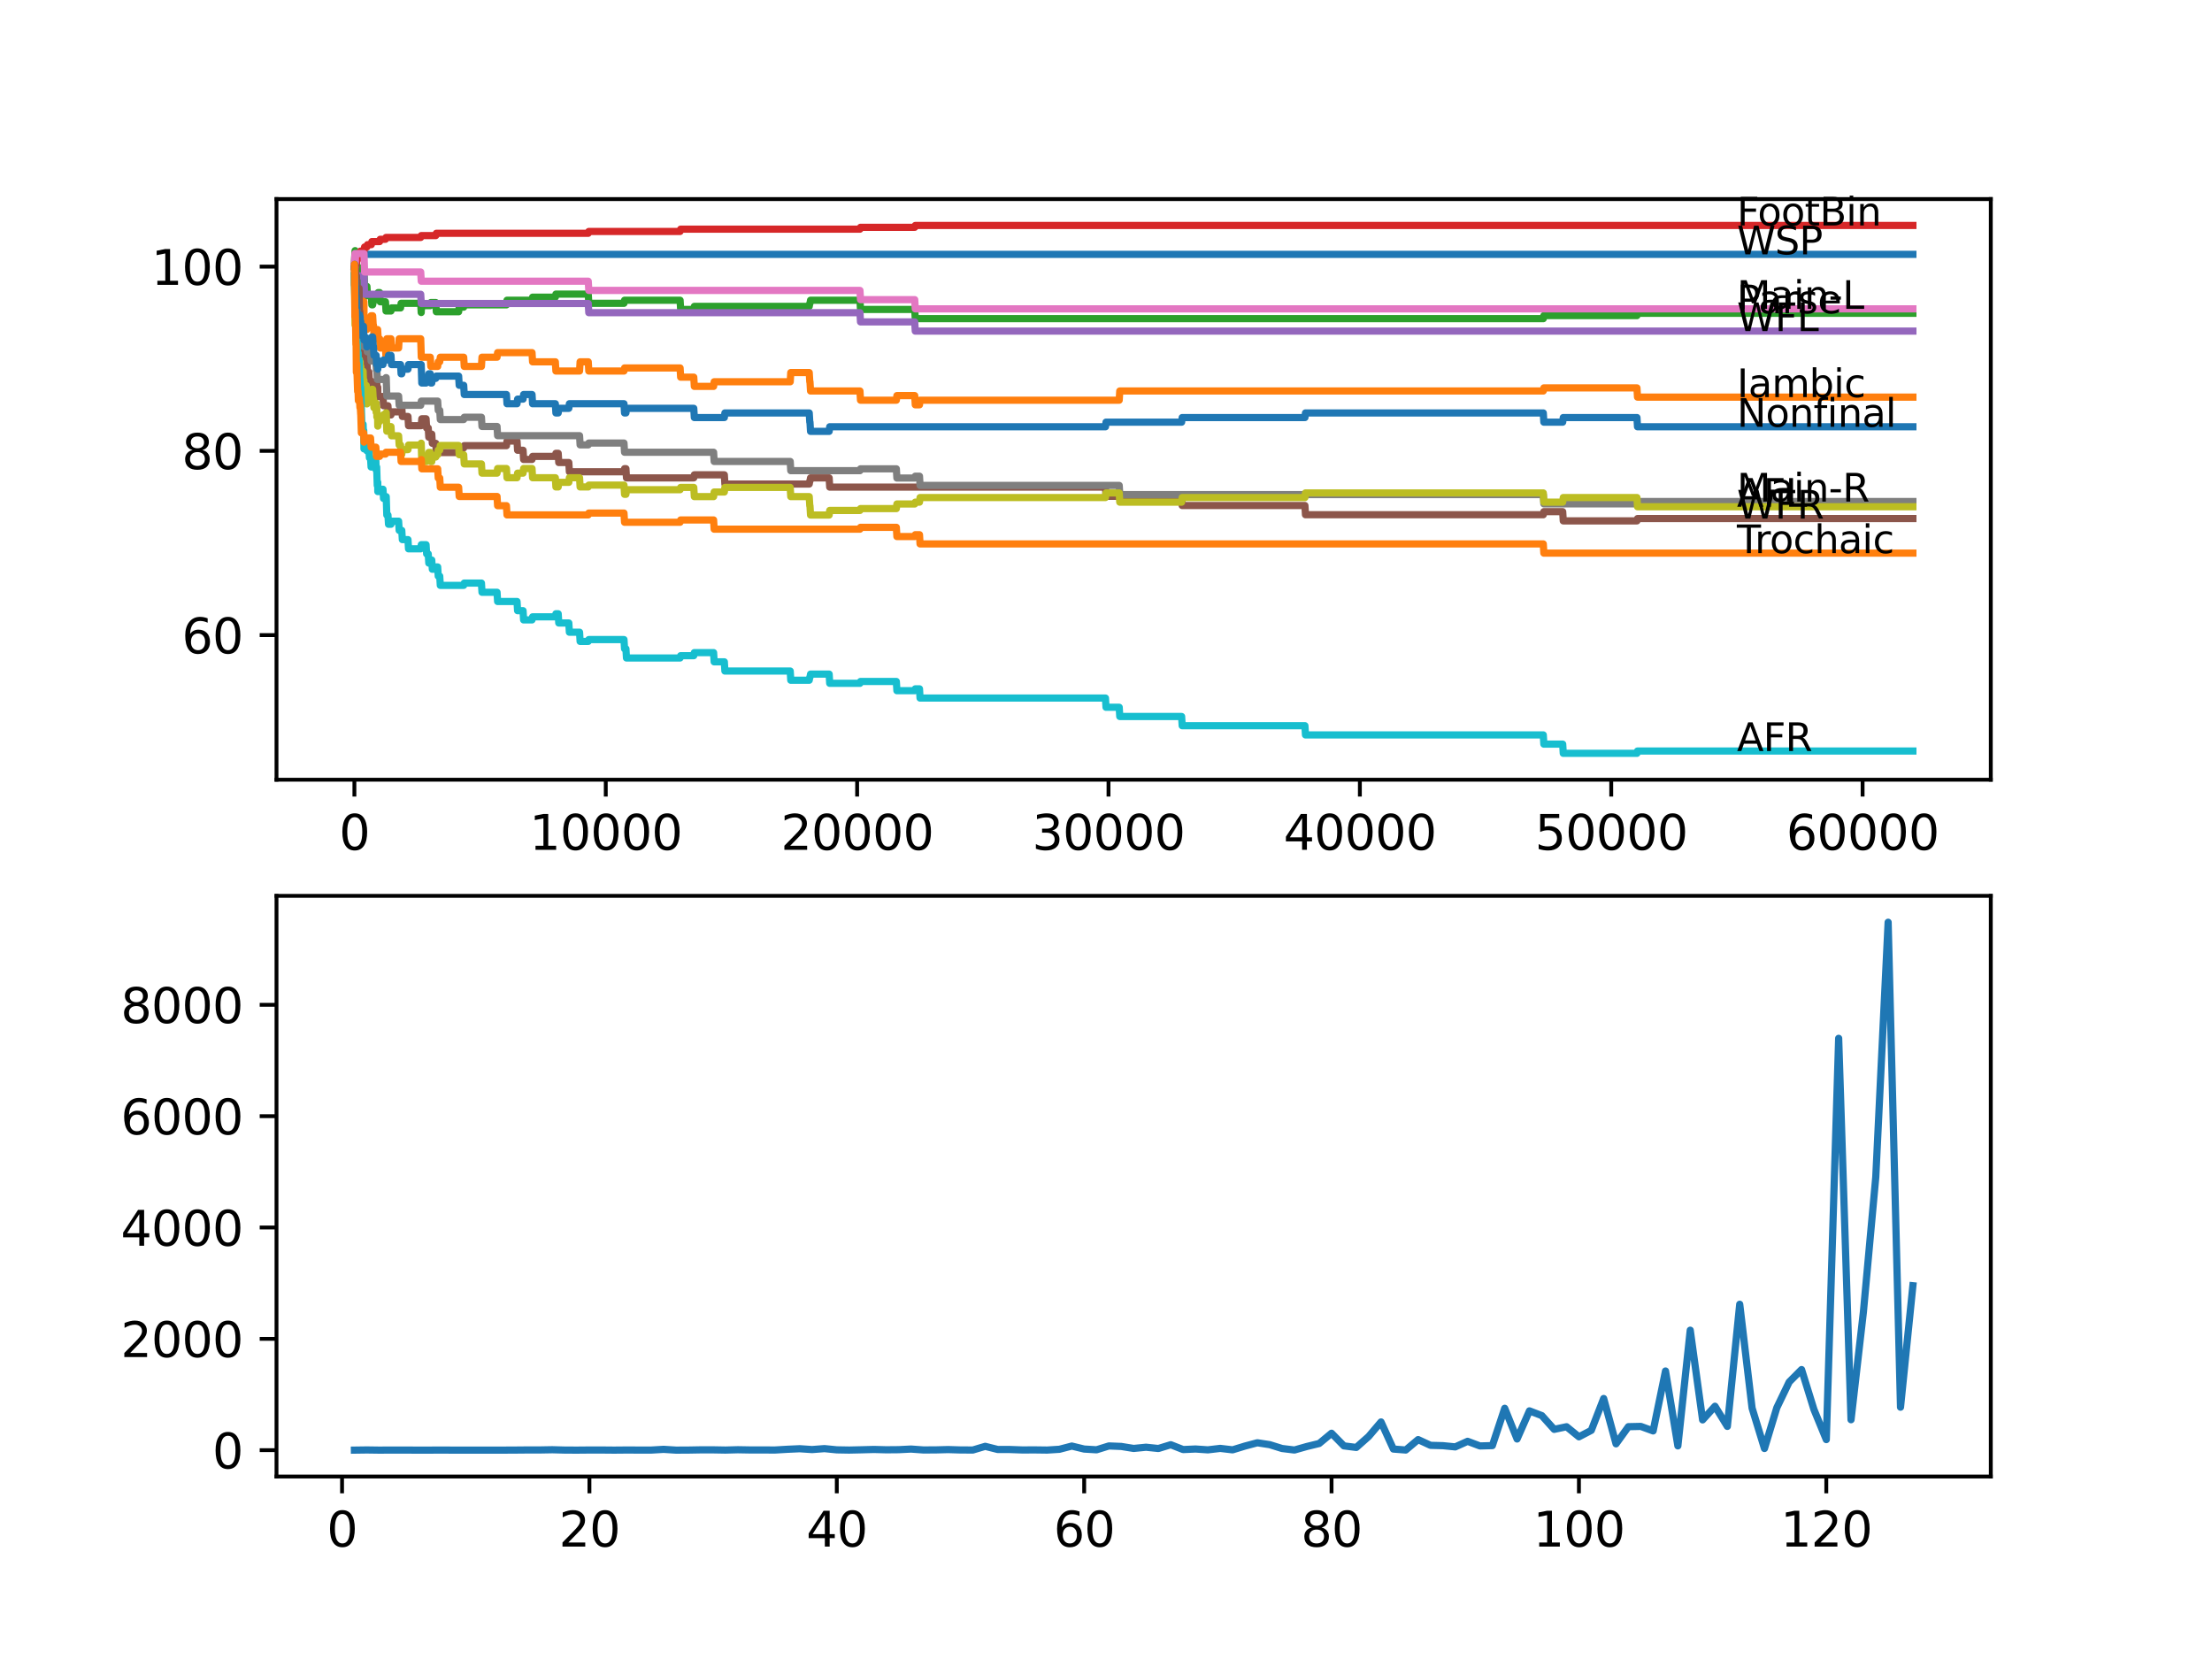 <?xml version="1.0" encoding="utf-8" standalone="no"?>
<!DOCTYPE svg PUBLIC "-//W3C//DTD SVG 1.1//EN"
  "http://www.w3.org/Graphics/SVG/1.1/DTD/svg11.dtd">
<svg xmlns:xlink="http://www.w3.org/1999/xlink" width="460.8pt" height="345.6pt" viewBox="0 0 460.8 345.6" xmlns="http://www.w3.org/2000/svg" version="1.1">
 <defs>
  <style type="text/css">*{stroke-linejoin: round; stroke-linecap: butt}</style>
 </defs>
 <g id="figure_1">
  <g id="patch_1">
   <path d="M 0 345.6 
L 460.8 345.6 
L 460.8 0 
L 0 0 
z
" style="fill: #ffffff"/>
  </g>
  <g id="axes_1">
   <g id="patch_2">
    <path d="M 57.6 162.432 
L 414.72 162.432 
L 414.72 41.472 
L 57.6 41.472 
z
" style="fill: #ffffff"/>
   </g>
   <g id="matplotlib.axis_1">
    <g id="xtick_1">
     <g id="line2d_1">
      <defs>
       <path id="m759a11a5d2" d="M 0 0 
L 0 3.5 
" style="stroke: #000000; stroke-width: 0.8"/>
      </defs>
      <g>
       <use xlink:href="#m759a11a5d2" x="73.827" y="162.432" style="stroke: #000000; stroke-width: 0.8"/>
      </g>
     </g>
     <g id="text_1">
      <!-- 0 -->
      <g transform="translate(70.646 177.03)scale(0.1 -0.1)">
       <defs>
        <path id="DejaVuSans-30" d="M 2034 4250 
Q 1547 4250 1301 3770 
Q 1056 3291 1056 2328 
Q 1056 1369 1301 889 
Q 1547 409 2034 409 
Q 2525 409 2770 889 
Q 3016 1369 3016 2328 
Q 3016 3291 2770 3770 
Q 2525 4250 2034 4250 
z
M 2034 4750 
Q 2819 4750 3233 4129 
Q 3647 3509 3647 2328 
Q 3647 1150 3233 529 
Q 2819 -91 2034 -91 
Q 1250 -91 836 529 
Q 422 1150 422 2328 
Q 422 3509 836 4129 
Q 1250 4750 2034 4750 
z
" transform="scale(0.016)"/>
       </defs>
       <use xlink:href="#DejaVuSans-30"/>
      </g>
     </g>
    </g>
    <g id="xtick_2">
     <g id="line2d_2">
      <g>
       <use xlink:href="#m759a11a5d2" x="126.192" y="162.432" style="stroke: #000000; stroke-width: 0.8"/>
      </g>
     </g>
     <g id="text_2">
      <!-- 10000 -->
      <g transform="translate(110.286 177.03)scale(0.1 -0.1)">
       <defs>
        <path id="DejaVuSans-31" d="M 794 531 
L 1825 531 
L 1825 4091 
L 703 3866 
L 703 4441 
L 1819 4666 
L 2450 4666 
L 2450 531 
L 3481 531 
L 3481 0 
L 794 0 
L 794 531 
z
" transform="scale(0.016)"/>
       </defs>
       <use xlink:href="#DejaVuSans-31"/>
       <use xlink:href="#DejaVuSans-30" x="63.623"/>
       <use xlink:href="#DejaVuSans-30" x="127.246"/>
       <use xlink:href="#DejaVuSans-30" x="190.869"/>
       <use xlink:href="#DejaVuSans-30" x="254.492"/>
      </g>
     </g>
    </g>
    <g id="xtick_3">
     <g id="line2d_3">
      <g>
       <use xlink:href="#m759a11a5d2" x="178.556" y="162.432" style="stroke: #000000; stroke-width: 0.8"/>
      </g>
     </g>
     <g id="text_3">
      <!-- 20000 -->
      <g transform="translate(162.65 177.03)scale(0.1 -0.1)">
       <defs>
        <path id="DejaVuSans-32" d="M 1228 531 
L 3431 531 
L 3431 0 
L 469 0 
L 469 531 
Q 828 903 1448 1529 
Q 2069 2156 2228 2338 
Q 2531 2678 2651 2914 
Q 2772 3150 2772 3378 
Q 2772 3750 2511 3984 
Q 2250 4219 1831 4219 
Q 1534 4219 1204 4116 
Q 875 4013 500 3803 
L 500 4441 
Q 881 4594 1212 4672 
Q 1544 4750 1819 4750 
Q 2544 4750 2975 4387 
Q 3406 4025 3406 3419 
Q 3406 3131 3298 2873 
Q 3191 2616 2906 2266 
Q 2828 2175 2409 1742 
Q 1991 1309 1228 531 
z
" transform="scale(0.016)"/>
       </defs>
       <use xlink:href="#DejaVuSans-32"/>
       <use xlink:href="#DejaVuSans-30" x="63.623"/>
       <use xlink:href="#DejaVuSans-30" x="127.246"/>
       <use xlink:href="#DejaVuSans-30" x="190.869"/>
       <use xlink:href="#DejaVuSans-30" x="254.492"/>
      </g>
     </g>
    </g>
    <g id="xtick_4">
     <g id="line2d_4">
      <g>
       <use xlink:href="#m759a11a5d2" x="230.921" y="162.432" style="stroke: #000000; stroke-width: 0.8"/>
      </g>
     </g>
     <g id="text_4">
      <!-- 30000 -->
      <g transform="translate(215.015 177.03)scale(0.1 -0.1)">
       <defs>
        <path id="DejaVuSans-33" d="M 2597 2516 
Q 3050 2419 3304 2112 
Q 3559 1806 3559 1356 
Q 3559 666 3084 287 
Q 2609 -91 1734 -91 
Q 1441 -91 1130 -33 
Q 819 25 488 141 
L 488 750 
Q 750 597 1062 519 
Q 1375 441 1716 441 
Q 2309 441 2620 675 
Q 2931 909 2931 1356 
Q 2931 1769 2642 2001 
Q 2353 2234 1838 2234 
L 1294 2234 
L 1294 2753 
L 1863 2753 
Q 2328 2753 2575 2939 
Q 2822 3125 2822 3475 
Q 2822 3834 2567 4026 
Q 2313 4219 1838 4219 
Q 1578 4219 1281 4162 
Q 984 4106 628 3988 
L 628 4550 
Q 988 4650 1302 4700 
Q 1616 4750 1894 4750 
Q 2613 4750 3031 4423 
Q 3450 4097 3450 3541 
Q 3450 3153 3228 2886 
Q 3006 2619 2597 2516 
z
" transform="scale(0.016)"/>
       </defs>
       <use xlink:href="#DejaVuSans-33"/>
       <use xlink:href="#DejaVuSans-30" x="63.623"/>
       <use xlink:href="#DejaVuSans-30" x="127.246"/>
       <use xlink:href="#DejaVuSans-30" x="190.869"/>
       <use xlink:href="#DejaVuSans-30" x="254.492"/>
      </g>
     </g>
    </g>
    <g id="xtick_5">
     <g id="line2d_5">
      <g>
       <use xlink:href="#m759a11a5d2" x="283.285" y="162.432" style="stroke: #000000; stroke-width: 0.8"/>
      </g>
     </g>
     <g id="text_5">
      <!-- 40000 -->
      <g transform="translate(267.379 177.03)scale(0.1 -0.1)">
       <defs>
        <path id="DejaVuSans-34" d="M 2419 4116 
L 825 1625 
L 2419 1625 
L 2419 4116 
z
M 2253 4666 
L 3047 4666 
L 3047 1625 
L 3713 1625 
L 3713 1100 
L 3047 1100 
L 3047 0 
L 2419 0 
L 2419 1100 
L 313 1100 
L 313 1709 
L 2253 4666 
z
" transform="scale(0.016)"/>
       </defs>
       <use xlink:href="#DejaVuSans-34"/>
       <use xlink:href="#DejaVuSans-30" x="63.623"/>
       <use xlink:href="#DejaVuSans-30" x="127.246"/>
       <use xlink:href="#DejaVuSans-30" x="190.869"/>
       <use xlink:href="#DejaVuSans-30" x="254.492"/>
      </g>
     </g>
    </g>
    <g id="xtick_6">
     <g id="line2d_6">
      <g>
       <use xlink:href="#m759a11a5d2" x="335.65" y="162.432" style="stroke: #000000; stroke-width: 0.8"/>
      </g>
     </g>
     <g id="text_6">
      <!-- 50000 -->
      <g transform="translate(319.744 177.03)scale(0.1 -0.1)">
       <defs>
        <path id="DejaVuSans-35" d="M 691 4666 
L 3169 4666 
L 3169 4134 
L 1269 4134 
L 1269 2991 
Q 1406 3038 1543 3061 
Q 1681 3084 1819 3084 
Q 2600 3084 3056 2656 
Q 3513 2228 3513 1497 
Q 3513 744 3044 326 
Q 2575 -91 1722 -91 
Q 1428 -91 1123 -41 
Q 819 9 494 109 
L 494 744 
Q 775 591 1075 516 
Q 1375 441 1709 441 
Q 2250 441 2565 725 
Q 2881 1009 2881 1497 
Q 2881 1984 2565 2268 
Q 2250 2553 1709 2553 
Q 1456 2553 1204 2497 
Q 953 2441 691 2322 
L 691 4666 
z
" transform="scale(0.016)"/>
       </defs>
       <use xlink:href="#DejaVuSans-35"/>
       <use xlink:href="#DejaVuSans-30" x="63.623"/>
       <use xlink:href="#DejaVuSans-30" x="127.246"/>
       <use xlink:href="#DejaVuSans-30" x="190.869"/>
       <use xlink:href="#DejaVuSans-30" x="254.492"/>
      </g>
     </g>
    </g>
    <g id="xtick_7">
     <g id="line2d_7">
      <g>
       <use xlink:href="#m759a11a5d2" x="388.014" y="162.432" style="stroke: #000000; stroke-width: 0.8"/>
      </g>
     </g>
     <g id="text_7">
      <!-- 60000 -->
      <g transform="translate(372.108 177.03)scale(0.1 -0.1)">
       <defs>
        <path id="DejaVuSans-36" d="M 2113 2584 
Q 1688 2584 1439 2293 
Q 1191 2003 1191 1497 
Q 1191 994 1439 701 
Q 1688 409 2113 409 
Q 2538 409 2786 701 
Q 3034 994 3034 1497 
Q 3034 2003 2786 2293 
Q 2538 2584 2113 2584 
z
M 3366 4563 
L 3366 3988 
Q 3128 4100 2886 4159 
Q 2644 4219 2406 4219 
Q 1781 4219 1451 3797 
Q 1122 3375 1075 2522 
Q 1259 2794 1537 2939 
Q 1816 3084 2150 3084 
Q 2853 3084 3261 2657 
Q 3669 2231 3669 1497 
Q 3669 778 3244 343 
Q 2819 -91 2113 -91 
Q 1303 -91 875 529 
Q 447 1150 447 2328 
Q 447 3434 972 4092 
Q 1497 4750 2381 4750 
Q 2619 4750 2861 4703 
Q 3103 4656 3366 4563 
z
" transform="scale(0.016)"/>
       </defs>
       <use xlink:href="#DejaVuSans-36"/>
       <use xlink:href="#DejaVuSans-30" x="63.623"/>
       <use xlink:href="#DejaVuSans-30" x="127.246"/>
       <use xlink:href="#DejaVuSans-30" x="190.869"/>
       <use xlink:href="#DejaVuSans-30" x="254.492"/>
      </g>
     </g>
    </g>
   </g>
   <g id="matplotlib.axis_2">
    <g id="ytick_1">
     <g id="line2d_8">
      <defs>
       <path id="m4a49e44224" d="M 0 0 
L -3.5 0 
" style="stroke: #000000; stroke-width: 0.8"/>
      </defs>
      <g>
       <use xlink:href="#m4a49e44224" x="57.6" y="132.306" style="stroke: #000000; stroke-width: 0.8"/>
      </g>
     </g>
     <g id="text_8">
      <!-- 60 -->
      <g transform="translate(37.875 136.105)scale(0.1 -0.1)">
       <use xlink:href="#DejaVuSans-36"/>
       <use xlink:href="#DejaVuSans-30" x="63.623"/>
      </g>
     </g>
    </g>
    <g id="ytick_2">
     <g id="line2d_9">
      <g>
       <use xlink:href="#m4a49e44224" x="57.6" y="93.924" style="stroke: #000000; stroke-width: 0.8"/>
      </g>
     </g>
     <g id="text_9">
      <!-- 80 -->
      <g transform="translate(37.875 97.723)scale(0.1 -0.1)">
       <defs>
        <path id="DejaVuSans-38" d="M 2034 2216 
Q 1584 2216 1326 1975 
Q 1069 1734 1069 1313 
Q 1069 891 1326 650 
Q 1584 409 2034 409 
Q 2484 409 2743 651 
Q 3003 894 3003 1313 
Q 3003 1734 2745 1975 
Q 2488 2216 2034 2216 
z
M 1403 2484 
Q 997 2584 770 2862 
Q 544 3141 544 3541 
Q 544 4100 942 4425 
Q 1341 4750 2034 4750 
Q 2731 4750 3128 4425 
Q 3525 4100 3525 3541 
Q 3525 3141 3298 2862 
Q 3072 2584 2669 2484 
Q 3125 2378 3379 2068 
Q 3634 1759 3634 1313 
Q 3634 634 3220 271 
Q 2806 -91 2034 -91 
Q 1263 -91 848 271 
Q 434 634 434 1313 
Q 434 1759 690 2068 
Q 947 2378 1403 2484 
z
M 1172 3481 
Q 1172 3119 1398 2916 
Q 1625 2713 2034 2713 
Q 2441 2713 2670 2916 
Q 2900 3119 2900 3481 
Q 2900 3844 2670 4047 
Q 2441 4250 2034 4250 
Q 1625 4250 1398 4047 
Q 1172 3844 1172 3481 
z
" transform="scale(0.016)"/>
       </defs>
       <use xlink:href="#DejaVuSans-38"/>
       <use xlink:href="#DejaVuSans-30" x="63.623"/>
      </g>
     </g>
    </g>
    <g id="ytick_3">
     <g id="line2d_10">
      <g>
       <use xlink:href="#m4a49e44224" x="57.6" y="55.542" style="stroke: #000000; stroke-width: 0.8"/>
      </g>
     </g>
     <g id="text_10">
      <!-- 100 -->
      <g transform="translate(31.512 59.341)scale(0.1 -0.1)">
       <use xlink:href="#DejaVuSans-31"/>
       <use xlink:href="#DejaVuSans-30" x="63.623"/>
       <use xlink:href="#DejaVuSans-30" x="127.246"/>
      </g>
     </g>
    </g>
   </g>
   <g id="line2d_11">
    <path d="M 73.833 55.542 
L 73.901 55.542 
L 74.021 53.463 
L 74.053 53.463 
L 74.168 52.983 
L 398.487 52.983 
L 398.487 52.983 
" clip-path="url(#p7bdb6bdbc6)" style="fill: none; stroke: #1f77b4; stroke-width: 1.5; stroke-linecap: square"/>
   </g>
   <g id="line2d_12">
    <path d="M 73.833 55.542 
L 73.854 55.542 
L 73.99 64.818 
L 74.021 64.818 
L 74.053 60.98 
L 74.136 62.259 
L 74.189 62.259 
L 74.236 60.34 
L 74.283 64.178 
L 74.294 64.178 
L 74.32 64.178 
L 74.341 66.097 
L 74.367 63.538 
L 74.424 63.538 
L 74.461 63.538 
L 74.576 62.899 
L 74.597 62.899 
L 74.655 61.939 
L 74.66 63.858 
L 74.702 63.858 
L 75.639 63.858 
L 75.707 61.939 
L 75.749 63.858 
L 75.77 63.858 
L 75.817 62.899 
L 75.833 66.737 
L 75.864 66.737 
L 76.299 66.737 
L 76.404 68.656 
L 76.409 66.737 
L 77.189 66.737 
L 77.304 65.777 
L 77.629 65.777 
L 77.744 67.696 
L 77.786 67.696 
L 77.901 69.615 
L 78.299 69.615 
L 78.357 68.656 
L 78.362 70.575 
L 78.404 70.575 
L 78.498 70.575 
L 78.614 68.656 
L 78.666 68.656 
L 78.781 70.575 
L 79.085 70.575 
L 79.2 72.494 
L 80.3 72.494 
L 80.415 74.413 
L 80.457 74.413 
L 80.577 70.575 
L 81.447 70.575 
L 81.562 72.494 
L 83.038 72.494 
L 83.154 70.575 
L 87.641 70.575 
L 87.762 74.413 
L 89.636 74.413 
L 89.752 76.332 
L 91.176 76.332 
L 91.291 75.373 
L 91.605 75.373 
L 91.72 74.413 
L 96.596 74.413 
L 96.711 76.332 
L 100.292 76.332 
L 100.408 74.413 
L 103.544 74.413 
L 103.66 73.454 
L 110.828 73.454 
L 110.943 75.373 
L 115.688 75.373 
L 115.803 77.292 
L 120.73 77.292 
L 120.846 75.373 
L 122.542 75.373 
L 122.657 77.292 
L 129.988 77.292 
L 130.104 76.652 
L 141.676 76.652 
L 141.791 78.571 
L 144.525 78.571 
L 144.64 80.49 
L 148.656 80.49 
L 148.772 79.531 
L 164.617 79.531 
L 164.732 77.612 
L 168.576 77.612 
L 168.691 79.531 
L 168.733 79.531 
L 168.848 81.45 
L 179.143 81.45 
L 179.258 83.369 
L 186.725 83.369 
L 186.841 82.409 
L 190.553 82.409 
L 190.668 84.328 
L 191.548 84.328 
L 191.663 83.369 
L 233.152 83.369 
L 233.267 81.45 
L 321.496 81.45 
L 321.611 80.81 
L 341.007 80.81 
L 341.122 82.729 
L 398.487 82.729 
L 398.487 82.729 
" clip-path="url(#p7bdb6bdbc6)" style="fill: none; stroke: #ff7f0e; stroke-width: 1.5; stroke-linecap: square"/>
   </g>
   <g id="line2d_13">
    <path d="M 73.833 54.583 
L 73.969 52.216 
L 73.979 52.216 
L 74.1 57.589 
L 74.231 55.03 
L 74.278 55.03 
L 74.341 58.869 
L 74.388 56.31 
L 74.461 56.31 
L 74.576 55.67 
L 74.655 55.67 
L 74.77 57.589 
L 74.843 57.589 
L 74.88 59.508 
L 74.953 58.549 
L 74.985 58.549 
L 75.032 60.468 
L 75.095 59.508 
L 75.158 59.508 
L 75.278 57.589 
L 75.707 57.589 
L 75.828 56.31 
L 75.948 60.148 
L 76.299 60.148 
L 76.414 59.668 
L 76.44 59.668 
L 76.556 61.587 
L 77.352 61.587 
L 77.467 63.506 
L 77.629 63.506 
L 77.744 62.867 
L 77.786 62.867 
L 77.901 62.227 
L 78.357 62.227 
L 78.472 61.587 
L 78.666 61.587 
L 78.781 60.948 
L 79.085 60.948 
L 79.2 62.867 
L 80.3 62.867 
L 80.415 64.786 
L 81.447 64.786 
L 81.562 64.146 
L 83.442 64.146 
L 83.557 63.186 
L 87.641 63.186 
L 87.746 65.106 
L 87.751 64.626 
L 87.762 64.626 
L 87.877 63.666 
L 89.636 63.666 
L 89.752 63.027 
L 90.778 63.027 
L 90.893 64.946 
L 95.543 64.946 
L 95.658 63.986 
L 96.596 63.986 
L 96.711 63.506 
L 105.503 63.506 
L 105.618 62.547 
L 110.828 62.547 
L 110.943 61.907 
L 115.688 61.907 
L 115.803 61.267 
L 122.542 61.267 
L 122.657 63.186 
L 129.988 63.186 
L 130.104 62.547 
L 141.676 62.547 
L 141.791 64.466 
L 144.525 64.466 
L 144.64 63.826 
L 168.576 63.826 
L 168.691 63.186 
L 168.733 63.186 
L 168.848 62.547 
L 179.143 62.547 
L 179.258 64.466 
L 190.553 64.466 
L 190.668 66.385 
L 321.496 66.385 
L 321.611 65.745 
L 341.007 65.745 
L 341.122 65.265 
L 398.487 65.265 
L 398.487 65.265 
" clip-path="url(#p7bdb6bdbc6)" style="fill: none; stroke: #2ca02c; stroke-width: 1.5; stroke-linecap: square"/>
   </g>
   <g id="line2d_14">
    <path d="M 73.833 57.461 
L 73.854 59.38 
L 73.927 55.798 
L 73.937 55.798 
L 73.958 55.158 
L 73.964 57.077 
L 74.037 56.598 
L 74.053 56.598 
L 74.184 54.71 
L 74.278 54.71 
L 74.393 53.911 
L 74.655 53.911 
L 74.77 53.431 
L 74.843 53.431 
L 74.959 52.791 
L 74.985 52.791 
L 75.1 52.312 
L 75.828 52.312 
L 75.948 51.448 
L 76.44 51.448 
L 76.556 50.968 
L 77.352 50.968 
L 77.467 50.329 
L 79.085 50.329 
L 79.2 49.849 
L 80.3 49.849 
L 80.415 49.465 
L 87.641 49.465 
L 87.756 49.081 
L 90.778 49.081 
L 90.893 48.601 
L 122.542 48.601 
L 122.657 48.218 
L 141.676 48.218 
L 141.791 47.738 
L 179.143 47.738 
L 179.258 47.354 
L 190.553 47.354 
L 190.668 46.97 
L 398.487 46.97 
L 398.487 46.97 
" clip-path="url(#p7bdb6bdbc6)" style="fill: none; stroke: #d62728; stroke-width: 1.5; stroke-linecap: square"/>
   </g>
   <g id="line2d_15">
    <path d="M 73.833 55.542 
L 73.958 55.542 
L 74.074 57.461 
L 75.828 57.461 
L 75.948 61.299 
L 87.641 61.299 
L 87.756 63.218 
L 122.542 63.218 
L 122.657 65.138 
L 179.143 65.138 
L 179.258 67.057 
L 190.553 67.057 
L 190.668 68.976 
L 398.487 68.976 
L 398.487 68.976 
" clip-path="url(#p7bdb6bdbc6)" style="fill: none; stroke: #9467bd; stroke-width: 1.5; stroke-linecap: square"/>
   </g>
   <g id="line2d_16">
    <path d="M 73.833 55.542 
L 73.917 57.461 
L 73.943 56.598 
L 73.958 56.598 
L 74.068 56.214 
L 74.1 60.052 
L 74.184 59.412 
L 74.194 59.412 
L 74.267 57.493 
L 74.304 59.412 
L 74.32 59.412 
L 74.341 61.331 
L 74.43 60.692 
L 74.461 60.692 
L 74.576 60.052 
L 74.801 60.052 
L 74.88 65.809 
L 74.922 64.85 
L 74.948 64.85 
L 75.032 68.688 
L 75.063 67.728 
L 75.137 67.728 
L 75.241 70.607 
L 75.252 69.647 
L 75.262 69.647 
L 75.383 73.486 
L 75.707 73.486 
L 75.791 72.846 
L 75.796 74.765 
L 75.807 74.765 
L 75.817 74.765 
L 75.912 74.125 
L 75.917 76.044 
L 76.299 76.044 
L 76.414 75.565 
L 76.44 75.565 
L 76.556 77.484 
L 76.838 77.484 
L 76.954 79.403 
L 77.352 79.403 
L 77.467 81.322 
L 77.629 81.322 
L 77.744 80.682 
L 77.786 80.682 
L 77.901 80.042 
L 78.357 80.042 
L 78.467 79.403 
L 78.582 81.322 
L 78.666 81.322 
L 78.697 80.682 
L 78.703 82.601 
L 78.765 82.601 
L 79.781 82.601 
L 79.897 84.52 
L 80.818 84.52 
L 80.933 86.439 
L 81.447 86.439 
L 81.562 85.8 
L 83.442 85.8 
L 83.557 84.84 
L 83.698 84.84 
L 83.813 86.759 
L 84.986 86.759 
L 85.102 88.678 
L 87.746 88.678 
L 87.872 87.239 
L 88.757 87.239 
L 88.872 89.158 
L 89.212 89.158 
L 89.327 91.077 
L 89.636 91.077 
L 89.752 90.437 
L 89.945 90.437 
L 90.06 92.357 
L 90.778 92.357 
L 90.893 94.276 
L 95.543 94.276 
L 95.658 93.316 
L 96.596 93.316 
L 96.711 92.836 
L 105.503 92.836 
L 105.618 91.877 
L 107.707 91.877 
L 107.823 93.796 
L 108.964 93.796 
L 109.079 95.715 
L 110.828 95.715 
L 110.943 95.075 
L 115.688 95.075 
L 115.803 94.436 
L 116.285 94.436 
L 116.4 96.355 
L 118.494 96.355 
L 118.61 98.274 
L 129.988 98.274 
L 130.104 97.634 
L 130.392 97.634 
L 130.507 99.553 
L 144.525 99.553 
L 144.64 98.913 
L 150.892 98.913 
L 151.007 100.833 
L 168.576 100.833 
L 168.691 100.193 
L 168.733 100.193 
L 168.848 99.553 
L 172.728 99.553 
L 172.843 101.472 
L 230.287 101.472 
L 230.403 103.391 
L 246.154 103.391 
L 246.269 105.31 
L 271.839 105.31 
L 271.954 107.229 
L 321.496 107.229 
L 321.611 106.59 
L 325.538 106.59 
L 325.654 108.509 
L 341.007 108.509 
L 341.122 108.029 
L 398.487 108.029 
L 398.487 108.029 
" clip-path="url(#p7bdb6bdbc6)" style="fill: none; stroke: #8c564b; stroke-width: 1.5; stroke-linecap: square"/>
   </g>
   <g id="line2d_17">
    <path d="M 73.833 54.583 
L 73.958 52.823 
L 74.032 54.742 
L 74.068 52.823 
L 75.828 52.823 
L 75.948 56.662 
L 87.641 56.662 
L 87.756 58.581 
L 122.542 58.581 
L 122.657 60.5 
L 179.143 60.5 
L 179.258 62.419 
L 190.553 62.419 
L 190.668 64.338 
L 398.487 64.338 
L 398.487 64.338 
" clip-path="url(#p7bdb6bdbc6)" style="fill: none; stroke: #e377c2; stroke-width: 1.5; stroke-linecap: square"/>
   </g>
   <g id="line2d_18">
    <path d="M 73.833 57.461 
L 73.937 62.835 
L 73.953 62.195 
L 73.958 62.195 
L 74.032 61.811 
L 74.037 63.73 
L 74.047 63.73 
L 74.053 63.73 
L 74.074 65.649 
L 74.163 64.882 
L 74.32 64.882 
L 74.362 64.562 
L 74.367 66.481 
L 74.403 66.481 
L 74.597 66.481 
L 74.712 68.4 
L 75.639 68.4 
L 75.755 70.319 
L 75.77 70.319 
L 75.828 72.238 
L 75.885 71.854 
L 76.299 71.854 
L 76.404 71.375 
L 76.519 73.294 
L 77.189 73.294 
L 77.304 75.213 
L 78.299 75.213 
L 78.415 77.132 
L 78.498 77.132 
L 78.614 79.051 
L 80.3 79.051 
L 80.415 78.667 
L 80.457 78.667 
L 80.577 82.505 
L 83.038 82.505 
L 83.154 84.424 
L 87.641 84.424 
L 87.762 83.561 
L 91.176 83.561 
L 91.291 85.48 
L 91.605 85.48 
L 91.72 87.399 
L 96.596 87.399 
L 96.711 86.919 
L 100.292 86.919 
L 100.408 88.838 
L 103.544 88.838 
L 103.66 90.757 
L 120.73 90.757 
L 120.846 92.676 
L 122.542 92.676 
L 122.657 92.293 
L 129.988 92.293 
L 130.104 94.212 
L 148.656 94.212 
L 148.772 96.131 
L 164.617 96.131 
L 164.732 98.05 
L 179.143 98.05 
L 179.258 97.666 
L 186.725 97.666 
L 186.841 99.585 
L 190.553 99.585 
L 190.668 99.201 
L 191.548 99.201 
L 191.663 101.12 
L 233.152 101.12 
L 233.267 103.039 
L 321.496 103.039 
L 321.611 104.959 
L 341.007 104.959 
L 341.122 104.479 
L 398.487 104.479 
L 398.487 104.479 
" clip-path="url(#p7bdb6bdbc6)" style="fill: none; stroke: #7f7f7f; stroke-width: 1.5; stroke-linecap: square"/>
   </g>
   <g id="line2d_19">
    <path d="M 73.833 57.461 
L 73.969 67.696 
L 73.979 67.696 
L 74.1 65.329 
L 74.225 71.087 
L 74.236 71.087 
L 74.351 73.166 
L 74.362 73.166 
L 74.487 78.923 
L 74.597 78.923 
L 74.712 77.484 
L 74.801 77.484 
L 74.88 74.925 
L 74.911 76.844 
L 74.948 76.844 
L 75.032 75.405 
L 75.037 77.324 
L 75.053 77.324 
L 75.137 77.324 
L 75.158 76.364 
L 75.163 78.283 
L 75.241 77.324 
L 75.262 79.243 
L 75.351 77.324 
L 75.639 77.324 
L 75.76 81.162 
L 75.77 81.162 
L 75.817 79.243 
L 75.88 80.778 
L 75.912 80.778 
L 76.027 80.298 
L 76.299 80.298 
L 76.42 84.136 
L 76.44 84.136 
L 76.556 83.657 
L 76.838 83.657 
L 76.954 82.697 
L 77.189 82.697 
L 77.304 81.738 
L 77.352 81.738 
L 77.467 81.098 
L 77.629 81.098 
L 77.744 83.017 
L 77.786 83.017 
L 77.901 84.936 
L 78.299 84.936 
L 78.357 83.977 
L 78.362 85.896 
L 78.404 85.896 
L 78.467 85.896 
L 78.498 84.936 
L 78.504 86.855 
L 78.572 86.855 
L 78.666 86.855 
L 78.697 88.774 
L 78.776 87.815 
L 79.085 87.815 
L 79.2 87.335 
L 79.781 87.335 
L 79.897 86.375 
L 80.3 86.375 
L 80.415 85.992 
L 80.457 85.992 
L 80.577 89.83 
L 80.818 89.83 
L 80.933 88.87 
L 81.447 88.87 
L 81.562 90.789 
L 83.038 90.789 
L 83.154 92.708 
L 83.442 92.708 
L 83.557 94.627 
L 83.698 94.627 
L 83.813 93.668 
L 84.986 93.668 
L 85.102 92.708 
L 87.641 92.708 
L 87.746 92.325 
L 87.866 96.163 
L 88.757 96.163 
L 88.872 95.203 
L 89.212 95.203 
L 89.327 94.244 
L 89.636 94.244 
L 89.752 96.163 
L 89.945 96.163 
L 90.06 95.203 
L 90.778 95.203 
L 90.893 94.723 
L 91.176 94.723 
L 91.291 93.764 
L 91.605 93.764 
L 91.72 92.804 
L 95.543 92.804 
L 95.658 94.723 
L 96.596 94.723 
L 96.711 96.643 
L 100.292 96.643 
L 100.408 98.562 
L 103.544 98.562 
L 103.66 97.602 
L 105.503 97.602 
L 105.618 99.521 
L 107.707 99.521 
L 107.823 98.562 
L 108.964 98.562 
L 109.079 97.602 
L 110.828 97.602 
L 110.943 99.521 
L 115.688 99.521 
L 115.803 101.44 
L 116.285 101.44 
L 116.4 100.481 
L 118.494 100.481 
L 118.61 99.521 
L 120.73 99.521 
L 120.846 101.44 
L 122.542 101.44 
L 122.657 101.056 
L 129.988 101.056 
L 130.104 102.976 
L 130.392 102.976 
L 130.507 102.016 
L 141.676 102.016 
L 141.791 101.536 
L 144.525 101.536 
L 144.64 103.455 
L 148.656 103.455 
L 148.772 102.496 
L 150.892 102.496 
L 151.007 101.536 
L 164.617 101.536 
L 164.732 103.455 
L 168.576 103.455 
L 168.691 105.374 
L 168.733 105.374 
L 168.848 107.293 
L 172.728 107.293 
L 172.843 106.334 
L 179.143 106.334 
L 179.258 105.95 
L 186.725 105.95 
L 186.841 104.991 
L 190.553 104.991 
L 190.668 104.607 
L 191.548 104.607 
L 191.663 103.647 
L 230.287 103.647 
L 230.403 102.688 
L 233.152 102.688 
L 233.267 104.607 
L 246.154 104.607 
L 246.269 103.647 
L 271.839 103.647 
L 271.954 102.688 
L 321.496 102.688 
L 321.611 104.607 
L 325.538 104.607 
L 325.654 103.647 
L 341.007 103.647 
L 341.122 105.566 
L 398.487 105.566 
L 398.487 105.566 
" clip-path="url(#p7bdb6bdbc6)" style="fill: none; stroke: #bcbd22; stroke-width: 1.5; stroke-linecap: square"/>
   </g>
   <g id="line2d_20">
    <path d="M 73.833 57.461 
L 73.937 62.195 
L 73.885 55.862 
L 73.953 61.555 
L 73.958 61.555 
L 74.053 60.692 
L 74.168 63.762 
L 74.194 63.762 
L 74.278 66.641 
L 74.309 66.161 
L 74.32 66.161 
L 74.341 65.841 
L 74.367 69.679 
L 74.372 69.679 
L 74.377 69.679 
L 74.498 73.518 
L 74.597 73.518 
L 74.655 75.437 
L 74.707 74.957 
L 74.801 74.957 
L 74.922 78.795 
L 74.948 78.795 
L 75.063 80.714 
L 75.137 80.714 
L 75.257 84.552 
L 75.262 84.552 
L 75.383 88.39 
L 75.639 88.39 
L 75.707 90.31 
L 75.749 89.67 
L 75.77 89.67 
L 75.817 93.508 
L 75.885 92.485 
L 76.299 92.485 
L 76.404 92.005 
L 76.44 93.924 
L 76.514 93.444 
L 76.838 93.444 
L 76.954 95.363 
L 77.189 95.363 
L 77.304 97.282 
L 77.629 97.282 
L 77.744 96.643 
L 77.786 96.643 
L 77.901 96.003 
L 78.299 96.003 
L 78.357 97.922 
L 78.409 97.282 
L 78.467 97.282 
L 78.587 101.12 
L 78.666 101.12 
L 78.697 100.481 
L 78.703 102.4 
L 78.765 102.4 
L 79.085 102.4 
L 79.2 101.92 
L 79.781 101.92 
L 79.897 103.839 
L 80.3 103.839 
L 80.415 103.455 
L 80.457 103.455 
L 80.577 107.293 
L 80.818 107.293 
L 80.933 109.213 
L 81.447 109.213 
L 81.562 108.573 
L 83.038 108.573 
L 83.154 110.492 
L 83.698 110.492 
L 83.813 112.411 
L 84.986 112.411 
L 85.102 114.33 
L 87.641 114.33 
L 87.762 113.467 
L 88.757 113.467 
L 88.872 115.386 
L 89.212 115.386 
L 89.327 117.305 
L 89.636 117.305 
L 89.752 116.665 
L 89.945 116.665 
L 90.06 118.584 
L 90.778 118.584 
L 90.893 118.104 
L 91.176 118.104 
L 91.291 120.023 
L 91.605 120.023 
L 91.72 121.942 
L 96.596 121.942 
L 96.711 121.463 
L 100.292 121.463 
L 100.408 123.382 
L 103.544 123.382 
L 103.66 125.301 
L 107.707 125.301 
L 107.823 127.22 
L 108.964 127.22 
L 109.079 129.139 
L 110.828 129.139 
L 110.943 128.499 
L 115.688 128.499 
L 115.803 127.86 
L 116.285 127.86 
L 116.4 129.779 
L 118.494 129.779 
L 118.61 131.698 
L 120.73 131.698 
L 120.846 133.617 
L 122.542 133.617 
L 122.657 133.233 
L 129.988 133.233 
L 130.104 135.152 
L 130.392 135.152 
L 130.507 137.071 
L 141.676 137.071 
L 141.791 136.592 
L 144.525 136.592 
L 144.64 135.952 
L 148.656 135.952 
L 148.772 137.871 
L 150.892 137.871 
L 151.007 139.79 
L 164.617 139.79 
L 164.732 141.709 
L 168.576 141.709 
L 168.691 141.069 
L 168.733 141.069 
L 168.848 140.43 
L 172.728 140.43 
L 172.843 142.349 
L 179.143 142.349 
L 179.258 141.965 
L 186.725 141.965 
L 186.841 143.884 
L 190.553 143.884 
L 190.668 143.5 
L 191.548 143.5 
L 191.663 145.419 
L 230.287 145.419 
L 230.403 147.338 
L 233.152 147.338 
L 233.267 149.257 
L 246.154 149.257 
L 246.269 151.177 
L 271.839 151.177 
L 271.954 153.096 
L 321.496 153.096 
L 321.611 155.015 
L 325.538 155.015 
L 325.654 156.934 
L 341.007 156.934 
L 341.122 156.454 
L 398.487 156.454 
L 398.487 156.454 
" clip-path="url(#p7bdb6bdbc6)" style="fill: none; stroke: #17becf; stroke-width: 1.5; stroke-linecap: square"/>
   </g>
   <g id="line2d_21">
    <path d="M 73.833 55.542 
L 73.917 55.062 
L 73.922 56.981 
L 73.927 56.981 
L 74.047 60.82 
L 74.068 60.82 
L 74.1 59.796 
L 74.105 61.715 
L 74.168 61.715 
L 74.194 61.715 
L 74.267 65.553 
L 74.309 64.594 
L 74.32 64.594 
L 74.341 64.274 
L 74.346 66.193 
L 74.403 66.193 
L 74.461 66.193 
L 74.576 68.112 
L 74.801 68.112 
L 74.88 65.553 
L 74.911 67.472 
L 74.948 67.472 
L 75.032 66.033 
L 75.037 67.952 
L 75.053 67.952 
L 75.137 67.952 
L 75.158 66.993 
L 75.163 68.912 
L 75.241 67.952 
L 75.262 69.871 
L 75.351 67.952 
L 75.707 67.952 
L 75.823 70.831 
L 75.912 70.831 
L 76.027 70.351 
L 76.299 70.351 
L 76.414 72.27 
L 76.44 72.27 
L 76.556 71.79 
L 76.838 71.79 
L 76.954 70.831 
L 77.352 70.831 
L 77.467 70.191 
L 77.629 70.191 
L 77.744 72.11 
L 77.786 72.11 
L 77.901 74.029 
L 78.357 74.029 
L 78.467 75.948 
L 78.582 74.989 
L 78.666 74.989 
L 78.697 76.908 
L 78.776 75.948 
L 79.781 75.948 
L 79.897 74.989 
L 80.818 74.989 
L 80.933 74.029 
L 81.447 74.029 
L 81.562 75.948 
L 83.442 75.948 
L 83.557 77.867 
L 83.698 77.867 
L 83.813 76.908 
L 84.986 76.908 
L 85.102 75.948 
L 87.746 75.948 
L 87.866 79.787 
L 88.757 79.787 
L 88.872 78.827 
L 89.212 78.827 
L 89.327 77.867 
L 89.636 77.867 
L 89.752 79.787 
L 89.945 79.787 
L 90.06 78.827 
L 90.778 78.827 
L 90.893 78.347 
L 95.543 78.347 
L 95.658 80.266 
L 96.596 80.266 
L 96.711 82.185 
L 105.503 82.185 
L 105.618 84.104 
L 107.707 84.104 
L 107.823 83.145 
L 108.964 83.145 
L 109.079 82.185 
L 110.828 82.185 
L 110.943 84.104 
L 115.688 84.104 
L 115.803 86.024 
L 116.285 86.024 
L 116.4 85.064 
L 118.494 85.064 
L 118.61 84.104 
L 129.988 84.104 
L 130.104 86.024 
L 130.392 86.024 
L 130.507 85.064 
L 144.525 85.064 
L 144.64 86.983 
L 150.892 86.983 
L 151.007 86.024 
L 168.576 86.024 
L 168.691 87.943 
L 168.733 87.943 
L 168.848 89.862 
L 172.728 89.862 
L 172.843 88.902 
L 230.287 88.902 
L 230.403 87.943 
L 246.154 87.943 
L 246.269 86.983 
L 271.839 86.983 
L 271.954 86.024 
L 321.496 86.024 
L 321.611 87.943 
L 325.538 87.943 
L 325.654 86.983 
L 341.007 86.983 
L 341.122 88.902 
L 398.487 88.902 
L 398.487 88.902 
" clip-path="url(#p7bdb6bdbc6)" style="fill: none; stroke: #1f77b4; stroke-width: 1.5; stroke-linecap: square"/>
   </g>
   <g id="line2d_22">
    <path d="M 73.833 55.542 
L 73.854 55.062 
L 73.89 58.261 
L 73.927 65.937 
L 74.016 64.594 
L 74.021 64.594 
L 74.147 71.79 
L 74.189 71.79 
L 74.236 77.548 
L 74.309 76.108 
L 74.32 76.108 
L 74.341 75.788 
L 74.346 77.708 
L 74.377 77.708 
L 74.498 81.546 
L 74.597 81.546 
L 74.655 83.465 
L 74.707 82.985 
L 74.88 82.985 
L 74.985 84.904 
L 74.99 84.424 
L 75.032 84.424 
L 75.147 86.343 
L 75.158 86.343 
L 75.278 90.182 
L 75.77 90.182 
L 75.828 92.101 
L 75.885 91.717 
L 75.912 91.717 
L 76.027 91.237 
L 77.189 91.237 
L 77.304 93.156 
L 78.299 93.156 
L 78.415 95.075 
L 79.085 95.075 
L 79.2 94.596 
L 80.3 94.596 
L 80.415 94.212 
L 83.442 94.212 
L 83.557 96.131 
L 87.641 96.131 
L 87.756 95.747 
L 87.762 95.747 
L 87.877 97.666 
L 91.176 97.666 
L 91.291 99.585 
L 91.605 99.585 
L 91.72 101.504 
L 95.543 101.504 
L 95.658 103.423 
L 103.544 103.423 
L 103.66 105.342 
L 105.503 105.342 
L 105.618 107.261 
L 122.542 107.261 
L 122.657 106.878 
L 129.988 106.878 
L 130.104 108.797 
L 141.676 108.797 
L 141.791 108.317 
L 148.656 108.317 
L 148.772 110.236 
L 179.143 110.236 
L 179.258 109.852 
L 186.725 109.852 
L 186.841 111.771 
L 190.553 111.771 
L 190.668 111.388 
L 191.548 111.388 
L 191.663 113.307 
L 321.496 113.307 
L 321.611 115.226 
L 398.487 115.226 
L 398.487 115.226 
" clip-path="url(#p7bdb6bdbc6)" style="fill: none; stroke: #ff7f0e; stroke-width: 1.5; stroke-linecap: square"/>
   </g>
   <g id="patch_3">
    <path d="M 57.6 162.432 
L 57.6 41.472 
" style="fill: none; stroke: #000000; stroke-width: 0.8; stroke-linejoin: miter; stroke-linecap: square"/>
   </g>
   <g id="patch_4">
    <path d="M 414.72 162.432 
L 414.72 41.472 
" style="fill: none; stroke: #000000; stroke-width: 0.8; stroke-linejoin: miter; stroke-linecap: square"/>
   </g>
   <g id="patch_5">
    <path d="M 57.6 162.432 
L 414.72 162.432 
" style="fill: none; stroke: #000000; stroke-width: 0.8; stroke-linejoin: miter; stroke-linecap: square"/>
   </g>
   <g id="patch_6">
    <path d="M 57.6 41.472 
L 414.72 41.472 
" style="fill: none; stroke: #000000; stroke-width: 0.8; stroke-linejoin: miter; stroke-linecap: square"/>
   </g>
   <g id="text_11">
    <!-- WSP -->
    <g transform="translate(361.832 52.983)scale(0.08 -0.08)">
     <defs>
      <path id="DejaVuSans-57" d="M 213 4666 
L 850 4666 
L 1831 722 
L 2809 4666 
L 3519 4666 
L 4500 722 
L 5478 4666 
L 6119 4666 
L 4947 0 
L 4153 0 
L 3169 4050 
L 2175 0 
L 1381 0 
L 213 4666 
z
" transform="scale(0.016)"/>
      <path id="DejaVuSans-53" d="M 3425 4513 
L 3425 3897 
Q 3066 4069 2747 4153 
Q 2428 4238 2131 4238 
Q 1616 4238 1336 4038 
Q 1056 3838 1056 3469 
Q 1056 3159 1242 3001 
Q 1428 2844 1947 2747 
L 2328 2669 
Q 3034 2534 3370 2195 
Q 3706 1856 3706 1288 
Q 3706 609 3251 259 
Q 2797 -91 1919 -91 
Q 1588 -91 1214 -16 
Q 841 59 441 206 
L 441 856 
Q 825 641 1194 531 
Q 1563 422 1919 422 
Q 2459 422 2753 634 
Q 3047 847 3047 1241 
Q 3047 1584 2836 1778 
Q 2625 1972 2144 2069 
L 1759 2144 
Q 1053 2284 737 2584 
Q 422 2884 422 3419 
Q 422 4038 858 4394 
Q 1294 4750 2059 4750 
Q 2388 4750 2728 4690 
Q 3069 4631 3425 4513 
z
" transform="scale(0.016)"/>
      <path id="DejaVuSans-50" d="M 1259 4147 
L 1259 2394 
L 2053 2394 
Q 2494 2394 2734 2622 
Q 2975 2850 2975 3272 
Q 2975 3691 2734 3919 
Q 2494 4147 2053 4147 
L 1259 4147 
z
M 628 4666 
L 2053 4666 
Q 2838 4666 3239 4311 
Q 3641 3956 3641 3272 
Q 3641 2581 3239 2228 
Q 2838 1875 2053 1875 
L 1259 1875 
L 1259 0 
L 628 0 
L 628 4666 
z
" transform="scale(0.016)"/>
     </defs>
     <use xlink:href="#DejaVuSans-57"/>
     <use xlink:href="#DejaVuSans-53" x="98.877"/>
     <use xlink:href="#DejaVuSans-50" x="162.354"/>
    </g>
   </g>
   <g id="text_12">
    <!-- Iambic -->
    <g transform="translate(361.832 82.729)scale(0.08 -0.08)">
     <defs>
      <path id="DejaVuSans-49" d="M 628 4666 
L 1259 4666 
L 1259 0 
L 628 0 
L 628 4666 
z
" transform="scale(0.016)"/>
      <path id="DejaVuSans-61" d="M 2194 1759 
Q 1497 1759 1228 1600 
Q 959 1441 959 1056 
Q 959 750 1161 570 
Q 1363 391 1709 391 
Q 2188 391 2477 730 
Q 2766 1069 2766 1631 
L 2766 1759 
L 2194 1759 
z
M 3341 1997 
L 3341 0 
L 2766 0 
L 2766 531 
Q 2569 213 2275 61 
Q 1981 -91 1556 -91 
Q 1019 -91 701 211 
Q 384 513 384 1019 
Q 384 1609 779 1909 
Q 1175 2209 1959 2209 
L 2766 2209 
L 2766 2266 
Q 2766 2663 2505 2880 
Q 2244 3097 1772 3097 
Q 1472 3097 1187 3025 
Q 903 2953 641 2809 
L 641 3341 
Q 956 3463 1253 3523 
Q 1550 3584 1831 3584 
Q 2591 3584 2966 3190 
Q 3341 2797 3341 1997 
z
" transform="scale(0.016)"/>
      <path id="DejaVuSans-6d" d="M 3328 2828 
Q 3544 3216 3844 3400 
Q 4144 3584 4550 3584 
Q 5097 3584 5394 3201 
Q 5691 2819 5691 2113 
L 5691 0 
L 5113 0 
L 5113 2094 
Q 5113 2597 4934 2840 
Q 4756 3084 4391 3084 
Q 3944 3084 3684 2787 
Q 3425 2491 3425 1978 
L 3425 0 
L 2847 0 
L 2847 2094 
Q 2847 2600 2669 2842 
Q 2491 3084 2119 3084 
Q 1678 3084 1418 2786 
Q 1159 2488 1159 1978 
L 1159 0 
L 581 0 
L 581 3500 
L 1159 3500 
L 1159 2956 
Q 1356 3278 1631 3431 
Q 1906 3584 2284 3584 
Q 2666 3584 2933 3390 
Q 3200 3197 3328 2828 
z
" transform="scale(0.016)"/>
      <path id="DejaVuSans-62" d="M 3116 1747 
Q 3116 2381 2855 2742 
Q 2594 3103 2138 3103 
Q 1681 3103 1420 2742 
Q 1159 2381 1159 1747 
Q 1159 1113 1420 752 
Q 1681 391 2138 391 
Q 2594 391 2855 752 
Q 3116 1113 3116 1747 
z
M 1159 2969 
Q 1341 3281 1617 3432 
Q 1894 3584 2278 3584 
Q 2916 3584 3314 3078 
Q 3713 2572 3713 1747 
Q 3713 922 3314 415 
Q 2916 -91 2278 -91 
Q 1894 -91 1617 61 
Q 1341 213 1159 525 
L 1159 0 
L 581 0 
L 581 4863 
L 1159 4863 
L 1159 2969 
z
" transform="scale(0.016)"/>
      <path id="DejaVuSans-69" d="M 603 3500 
L 1178 3500 
L 1178 0 
L 603 0 
L 603 3500 
z
M 603 4863 
L 1178 4863 
L 1178 4134 
L 603 4134 
L 603 4863 
z
" transform="scale(0.016)"/>
      <path id="DejaVuSans-63" d="M 3122 3366 
L 3122 2828 
Q 2878 2963 2633 3030 
Q 2388 3097 2138 3097 
Q 1578 3097 1268 2742 
Q 959 2388 959 1747 
Q 959 1106 1268 751 
Q 1578 397 2138 397 
Q 2388 397 2633 464 
Q 2878 531 3122 666 
L 3122 134 
Q 2881 22 2623 -34 
Q 2366 -91 2075 -91 
Q 1284 -91 818 406 
Q 353 903 353 1747 
Q 353 2603 823 3093 
Q 1294 3584 2113 3584 
Q 2378 3584 2631 3529 
Q 2884 3475 3122 3366 
z
" transform="scale(0.016)"/>
     </defs>
     <use xlink:href="#DejaVuSans-49"/>
     <use xlink:href="#DejaVuSans-61" x="29.492"/>
     <use xlink:href="#DejaVuSans-6d" x="90.771"/>
     <use xlink:href="#DejaVuSans-62" x="188.184"/>
     <use xlink:href="#DejaVuSans-69" x="251.66"/>
     <use xlink:href="#DejaVuSans-63" x="279.443"/>
    </g>
   </g>
   <g id="text_13">
    <!-- Parse -->
    <g transform="translate(361.832 65.265)scale(0.08 -0.08)">
     <defs>
      <path id="DejaVuSans-72" d="M 2631 2963 
Q 2534 3019 2420 3045 
Q 2306 3072 2169 3072 
Q 1681 3072 1420 2755 
Q 1159 2438 1159 1844 
L 1159 0 
L 581 0 
L 581 3500 
L 1159 3500 
L 1159 2956 
Q 1341 3275 1631 3429 
Q 1922 3584 2338 3584 
Q 2397 3584 2469 3576 
Q 2541 3569 2628 3553 
L 2631 2963 
z
" transform="scale(0.016)"/>
      <path id="DejaVuSans-73" d="M 2834 3397 
L 2834 2853 
Q 2591 2978 2328 3040 
Q 2066 3103 1784 3103 
Q 1356 3103 1142 2972 
Q 928 2841 928 2578 
Q 928 2378 1081 2264 
Q 1234 2150 1697 2047 
L 1894 2003 
Q 2506 1872 2764 1633 
Q 3022 1394 3022 966 
Q 3022 478 2636 193 
Q 2250 -91 1575 -91 
Q 1294 -91 989 -36 
Q 684 19 347 128 
L 347 722 
Q 666 556 975 473 
Q 1284 391 1588 391 
Q 1994 391 2212 530 
Q 2431 669 2431 922 
Q 2431 1156 2273 1281 
Q 2116 1406 1581 1522 
L 1381 1569 
Q 847 1681 609 1914 
Q 372 2147 372 2553 
Q 372 3047 722 3315 
Q 1072 3584 1716 3584 
Q 2034 3584 2315 3537 
Q 2597 3491 2834 3397 
z
" transform="scale(0.016)"/>
      <path id="DejaVuSans-65" d="M 3597 1894 
L 3597 1613 
L 953 1613 
Q 991 1019 1311 708 
Q 1631 397 2203 397 
Q 2534 397 2845 478 
Q 3156 559 3463 722 
L 3463 178 
Q 3153 47 2828 -22 
Q 2503 -91 2169 -91 
Q 1331 -91 842 396 
Q 353 884 353 1716 
Q 353 2575 817 3079 
Q 1281 3584 2069 3584 
Q 2775 3584 3186 3129 
Q 3597 2675 3597 1894 
z
M 3022 2063 
Q 3016 2534 2758 2815 
Q 2500 3097 2075 3097 
Q 1594 3097 1305 2825 
Q 1016 2553 972 2059 
L 3022 2063 
z
" transform="scale(0.016)"/>
     </defs>
     <use xlink:href="#DejaVuSans-50"/>
     <use xlink:href="#DejaVuSans-61" x="55.803"/>
     <use xlink:href="#DejaVuSans-72" x="117.082"/>
     <use xlink:href="#DejaVuSans-73" x="158.195"/>
     <use xlink:href="#DejaVuSans-65" x="210.295"/>
    </g>
   </g>
   <g id="text_14">
    <!-- FootBin -->
    <g transform="translate(361.832 46.97)scale(0.08 -0.08)">
     <defs>
      <path id="DejaVuSans-46" d="M 628 4666 
L 3309 4666 
L 3309 4134 
L 1259 4134 
L 1259 2759 
L 3109 2759 
L 3109 2228 
L 1259 2228 
L 1259 0 
L 628 0 
L 628 4666 
z
" transform="scale(0.016)"/>
      <path id="DejaVuSans-6f" d="M 1959 3097 
Q 1497 3097 1228 2736 
Q 959 2375 959 1747 
Q 959 1119 1226 758 
Q 1494 397 1959 397 
Q 2419 397 2687 759 
Q 2956 1122 2956 1747 
Q 2956 2369 2687 2733 
Q 2419 3097 1959 3097 
z
M 1959 3584 
Q 2709 3584 3137 3096 
Q 3566 2609 3566 1747 
Q 3566 888 3137 398 
Q 2709 -91 1959 -91 
Q 1206 -91 779 398 
Q 353 888 353 1747 
Q 353 2609 779 3096 
Q 1206 3584 1959 3584 
z
" transform="scale(0.016)"/>
      <path id="DejaVuSans-74" d="M 1172 4494 
L 1172 3500 
L 2356 3500 
L 2356 3053 
L 1172 3053 
L 1172 1153 
Q 1172 725 1289 603 
Q 1406 481 1766 481 
L 2356 481 
L 2356 0 
L 1766 0 
Q 1100 0 847 248 
Q 594 497 594 1153 
L 594 3053 
L 172 3053 
L 172 3500 
L 594 3500 
L 594 4494 
L 1172 4494 
z
" transform="scale(0.016)"/>
      <path id="DejaVuSans-42" d="M 1259 2228 
L 1259 519 
L 2272 519 
Q 2781 519 3026 730 
Q 3272 941 3272 1375 
Q 3272 1813 3026 2020 
Q 2781 2228 2272 2228 
L 1259 2228 
z
M 1259 4147 
L 1259 2741 
L 2194 2741 
Q 2656 2741 2882 2914 
Q 3109 3088 3109 3444 
Q 3109 3797 2882 3972 
Q 2656 4147 2194 4147 
L 1259 4147 
z
M 628 4666 
L 2241 4666 
Q 2963 4666 3353 4366 
Q 3744 4066 3744 3513 
Q 3744 3084 3544 2831 
Q 3344 2578 2956 2516 
Q 3422 2416 3680 2098 
Q 3938 1781 3938 1306 
Q 3938 681 3513 340 
Q 3088 0 2303 0 
L 628 0 
L 628 4666 
z
" transform="scale(0.016)"/>
      <path id="DejaVuSans-6e" d="M 3513 2113 
L 3513 0 
L 2938 0 
L 2938 2094 
Q 2938 2591 2744 2837 
Q 2550 3084 2163 3084 
Q 1697 3084 1428 2787 
Q 1159 2491 1159 1978 
L 1159 0 
L 581 0 
L 581 3500 
L 1159 3500 
L 1159 2956 
Q 1366 3272 1645 3428 
Q 1925 3584 2291 3584 
Q 2894 3584 3203 3211 
Q 3513 2838 3513 2113 
z
" transform="scale(0.016)"/>
     </defs>
     <use xlink:href="#DejaVuSans-46"/>
     <use xlink:href="#DejaVuSans-6f" x="53.895"/>
     <use xlink:href="#DejaVuSans-6f" x="115.076"/>
     <use xlink:href="#DejaVuSans-74" x="176.258"/>
     <use xlink:href="#DejaVuSans-42" x="215.467"/>
     <use xlink:href="#DejaVuSans-69" x="284.07"/>
     <use xlink:href="#DejaVuSans-6e" x="311.854"/>
    </g>
   </g>
   <g id="text_15">
    <!-- WFL -->
    <g transform="translate(361.832 68.976)scale(0.08 -0.08)">
     <defs>
      <path id="DejaVuSans-4c" d="M 628 4666 
L 1259 4666 
L 1259 531 
L 3531 531 
L 3531 0 
L 628 0 
L 628 4666 
z
" transform="scale(0.016)"/>
     </defs>
     <use xlink:href="#DejaVuSans-57"/>
     <use xlink:href="#DejaVuSans-46" x="98.877"/>
     <use xlink:href="#DejaVuSans-4c" x="156.396"/>
    </g>
   </g>
   <g id="text_16">
    <!-- WFR -->
    <g transform="translate(361.832 108.029)scale(0.08 -0.08)">
     <defs>
      <path id="DejaVuSans-52" d="M 2841 2188 
Q 3044 2119 3236 1894 
Q 3428 1669 3622 1275 
L 4263 0 
L 3584 0 
L 2988 1197 
Q 2756 1666 2539 1819 
Q 2322 1972 1947 1972 
L 1259 1972 
L 1259 0 
L 628 0 
L 628 4666 
L 2053 4666 
Q 2853 4666 3247 4331 
Q 3641 3997 3641 3322 
Q 3641 2881 3436 2590 
Q 3231 2300 2841 2188 
z
M 1259 4147 
L 1259 2491 
L 2053 2491 
Q 2509 2491 2742 2702 
Q 2975 2913 2975 3322 
Q 2975 3731 2742 3939 
Q 2509 4147 2053 4147 
L 1259 4147 
z
" transform="scale(0.016)"/>
     </defs>
     <use xlink:href="#DejaVuSans-57"/>
     <use xlink:href="#DejaVuSans-46" x="98.877"/>
     <use xlink:href="#DejaVuSans-52" x="156.396"/>
    </g>
   </g>
   <g id="text_17">
    <!-- Main-L -->
    <g transform="translate(361.832 64.338)scale(0.08 -0.08)">
     <defs>
      <path id="DejaVuSans-4d" d="M 628 4666 
L 1569 4666 
L 2759 1491 
L 3956 4666 
L 4897 4666 
L 4897 0 
L 4281 0 
L 4281 4097 
L 3078 897 
L 2444 897 
L 1241 4097 
L 1241 0 
L 628 0 
L 628 4666 
z
" transform="scale(0.016)"/>
      <path id="DejaVuSans-2d" d="M 313 2009 
L 1997 2009 
L 1997 1497 
L 313 1497 
L 313 2009 
z
" transform="scale(0.016)"/>
     </defs>
     <use xlink:href="#DejaVuSans-4d"/>
     <use xlink:href="#DejaVuSans-61" x="86.279"/>
     <use xlink:href="#DejaVuSans-69" x="147.559"/>
     <use xlink:href="#DejaVuSans-6e" x="175.342"/>
     <use xlink:href="#DejaVuSans-2d" x="238.721"/>
     <use xlink:href="#DejaVuSans-4c" x="274.805"/>
    </g>
   </g>
   <g id="text_18">
    <!-- Main-R -->
    <g transform="translate(361.832 104.479)scale(0.08 -0.08)">
     <use xlink:href="#DejaVuSans-4d"/>
     <use xlink:href="#DejaVuSans-61" x="86.279"/>
     <use xlink:href="#DejaVuSans-69" x="147.559"/>
     <use xlink:href="#DejaVuSans-6e" x="175.342"/>
     <use xlink:href="#DejaVuSans-2d" x="238.721"/>
     <use xlink:href="#DejaVuSans-52" x="274.805"/>
    </g>
   </g>
   <g id="text_19">
    <!-- AFL -->
    <g transform="translate(361.832 105.566)scale(0.08 -0.08)">
     <defs>
      <path id="DejaVuSans-41" d="M 2188 4044 
L 1331 1722 
L 3047 1722 
L 2188 4044 
z
M 1831 4666 
L 2547 4666 
L 4325 0 
L 3669 0 
L 3244 1197 
L 1141 1197 
L 716 0 
L 50 0 
L 1831 4666 
z
" transform="scale(0.016)"/>
     </defs>
     <use xlink:href="#DejaVuSans-41"/>
     <use xlink:href="#DejaVuSans-46" x="68.408"/>
     <use xlink:href="#DejaVuSans-4c" x="125.928"/>
    </g>
   </g>
   <g id="text_20">
    <!-- AFR -->
    <g transform="translate(361.832 156.454)scale(0.08 -0.08)">
     <use xlink:href="#DejaVuSans-41"/>
     <use xlink:href="#DejaVuSans-46" x="68.408"/>
     <use xlink:href="#DejaVuSans-52" x="125.928"/>
    </g>
   </g>
   <g id="text_21">
    <!-- Nonfinal -->
    <g transform="translate(361.832 88.902)scale(0.08 -0.08)">
     <defs>
      <path id="DejaVuSans-4e" d="M 628 4666 
L 1478 4666 
L 3547 763 
L 3547 4666 
L 4159 4666 
L 4159 0 
L 3309 0 
L 1241 3903 
L 1241 0 
L 628 0 
L 628 4666 
z
" transform="scale(0.016)"/>
      <path id="DejaVuSans-66" d="M 2375 4863 
L 2375 4384 
L 1825 4384 
Q 1516 4384 1395 4259 
Q 1275 4134 1275 3809 
L 1275 3500 
L 2222 3500 
L 2222 3053 
L 1275 3053 
L 1275 0 
L 697 0 
L 697 3053 
L 147 3053 
L 147 3500 
L 697 3500 
L 697 3744 
Q 697 4328 969 4595 
Q 1241 4863 1831 4863 
L 2375 4863 
z
" transform="scale(0.016)"/>
      <path id="DejaVuSans-6c" d="M 603 4863 
L 1178 4863 
L 1178 0 
L 603 0 
L 603 4863 
z
" transform="scale(0.016)"/>
     </defs>
     <use xlink:href="#DejaVuSans-4e"/>
     <use xlink:href="#DejaVuSans-6f" x="74.805"/>
     <use xlink:href="#DejaVuSans-6e" x="135.986"/>
     <use xlink:href="#DejaVuSans-66" x="199.365"/>
     <use xlink:href="#DejaVuSans-69" x="234.57"/>
     <use xlink:href="#DejaVuSans-6e" x="262.354"/>
     <use xlink:href="#DejaVuSans-61" x="325.732"/>
     <use xlink:href="#DejaVuSans-6c" x="387.012"/>
    </g>
   </g>
   <g id="text_22">
    <!-- Trochaic -->
    <g transform="translate(361.832 115.226)scale(0.08 -0.08)">
     <defs>
      <path id="DejaVuSans-54" d="M -19 4666 
L 3928 4666 
L 3928 4134 
L 2272 4134 
L 2272 0 
L 1638 0 
L 1638 4134 
L -19 4134 
L -19 4666 
z
" transform="scale(0.016)"/>
      <path id="DejaVuSans-68" d="M 3513 2113 
L 3513 0 
L 2938 0 
L 2938 2094 
Q 2938 2591 2744 2837 
Q 2550 3084 2163 3084 
Q 1697 3084 1428 2787 
Q 1159 2491 1159 1978 
L 1159 0 
L 581 0 
L 581 4863 
L 1159 4863 
L 1159 2956 
Q 1366 3272 1645 3428 
Q 1925 3584 2291 3584 
Q 2894 3584 3203 3211 
Q 3513 2838 3513 2113 
z
" transform="scale(0.016)"/>
     </defs>
     <use xlink:href="#DejaVuSans-54"/>
     <use xlink:href="#DejaVuSans-72" x="46.334"/>
     <use xlink:href="#DejaVuSans-6f" x="85.197"/>
     <use xlink:href="#DejaVuSans-63" x="146.379"/>
     <use xlink:href="#DejaVuSans-68" x="201.359"/>
     <use xlink:href="#DejaVuSans-61" x="264.738"/>
     <use xlink:href="#DejaVuSans-69" x="326.018"/>
     <use xlink:href="#DejaVuSans-63" x="353.801"/>
    </g>
   </g>
  </g>
  <g id="axes_2">
   <g id="patch_7">
    <path d="M 57.6 307.584 
L 414.72 307.584 
L 414.72 186.624 
L 57.6 186.624 
z
" style="fill: #ffffff"/>
   </g>
   <g id="matplotlib.axis_3">
    <g id="xtick_8">
     <g id="line2d_23">
      <g>
       <use xlink:href="#m759a11a5d2" x="71.256" y="307.584" style="stroke: #000000; stroke-width: 0.8"/>
      </g>
     </g>
     <g id="text_23">
      <!-- 0 -->
      <g transform="translate(68.075 322.182)scale(0.1 -0.1)">
       <use xlink:href="#DejaVuSans-30"/>
      </g>
     </g>
    </g>
    <g id="xtick_9">
     <g id="line2d_24">
      <g>
       <use xlink:href="#m759a11a5d2" x="122.789" y="307.584" style="stroke: #000000; stroke-width: 0.8"/>
      </g>
     </g>
     <g id="text_24">
      <!-- 20 -->
      <g transform="translate(116.426 322.182)scale(0.1 -0.1)">
       <use xlink:href="#DejaVuSans-32"/>
       <use xlink:href="#DejaVuSans-30" x="63.623"/>
      </g>
     </g>
    </g>
    <g id="xtick_10">
     <g id="line2d_25">
      <g>
       <use xlink:href="#m759a11a5d2" x="174.321" y="307.584" style="stroke: #000000; stroke-width: 0.8"/>
      </g>
     </g>
     <g id="text_25">
      <!-- 40 -->
      <g transform="translate(167.959 322.182)scale(0.1 -0.1)">
       <use xlink:href="#DejaVuSans-34"/>
       <use xlink:href="#DejaVuSans-30" x="63.623"/>
      </g>
     </g>
    </g>
    <g id="xtick_11">
     <g id="line2d_26">
      <g>
       <use xlink:href="#m759a11a5d2" x="225.854" y="307.584" style="stroke: #000000; stroke-width: 0.8"/>
      </g>
     </g>
     <g id="text_26">
      <!-- 60 -->
      <g transform="translate(219.491 322.182)scale(0.1 -0.1)">
       <use xlink:href="#DejaVuSans-36"/>
       <use xlink:href="#DejaVuSans-30" x="63.623"/>
      </g>
     </g>
    </g>
    <g id="xtick_12">
     <g id="line2d_27">
      <g>
       <use xlink:href="#m759a11a5d2" x="277.386" y="307.584" style="stroke: #000000; stroke-width: 0.8"/>
      </g>
     </g>
     <g id="text_27">
      <!-- 80 -->
      <g transform="translate(271.023 322.182)scale(0.1 -0.1)">
       <use xlink:href="#DejaVuSans-38"/>
       <use xlink:href="#DejaVuSans-30" x="63.623"/>
      </g>
     </g>
    </g>
    <g id="xtick_13">
     <g id="line2d_28">
      <g>
       <use xlink:href="#m759a11a5d2" x="328.918" y="307.584" style="stroke: #000000; stroke-width: 0.8"/>
      </g>
     </g>
     <g id="text_28">
      <!-- 100 -->
      <g transform="translate(319.375 322.182)scale(0.1 -0.1)">
       <use xlink:href="#DejaVuSans-31"/>
       <use xlink:href="#DejaVuSans-30" x="63.623"/>
       <use xlink:href="#DejaVuSans-30" x="127.246"/>
      </g>
     </g>
    </g>
    <g id="xtick_14">
     <g id="line2d_29">
      <g>
       <use xlink:href="#m759a11a5d2" x="380.451" y="307.584" style="stroke: #000000; stroke-width: 0.8"/>
      </g>
     </g>
     <g id="text_29">
      <!-- 120 -->
      <g transform="translate(370.907 322.182)scale(0.1 -0.1)">
       <use xlink:href="#DejaVuSans-31"/>
       <use xlink:href="#DejaVuSans-32" x="63.623"/>
       <use xlink:href="#DejaVuSans-30" x="127.246"/>
      </g>
     </g>
    </g>
   </g>
   <g id="matplotlib.axis_4">
    <g id="ytick_4">
     <g id="line2d_30">
      <g>
       <use xlink:href="#m4a49e44224" x="57.6" y="302.097" style="stroke: #000000; stroke-width: 0.8"/>
      </g>
     </g>
     <g id="text_30">
      <!-- 0 -->
      <g transform="translate(44.237 305.897)scale(0.1 -0.1)">
       <use xlink:href="#DejaVuSans-30"/>
      </g>
     </g>
    </g>
    <g id="ytick_5">
     <g id="line2d_31">
      <g>
       <use xlink:href="#m4a49e44224" x="57.6" y="278.903" style="stroke: #000000; stroke-width: 0.8"/>
      </g>
     </g>
     <g id="text_31">
      <!-- 2000 -->
      <g transform="translate(25.15 282.702)scale(0.1 -0.1)">
       <use xlink:href="#DejaVuSans-32"/>
       <use xlink:href="#DejaVuSans-30" x="63.623"/>
       <use xlink:href="#DejaVuSans-30" x="127.246"/>
       <use xlink:href="#DejaVuSans-30" x="190.869"/>
      </g>
     </g>
    </g>
    <g id="ytick_6">
     <g id="line2d_32">
      <g>
       <use xlink:href="#m4a49e44224" x="57.6" y="255.709" style="stroke: #000000; stroke-width: 0.8"/>
      </g>
     </g>
     <g id="text_32">
      <!-- 4000 -->
      <g transform="translate(25.15 259.508)scale(0.1 -0.1)">
       <use xlink:href="#DejaVuSans-34"/>
       <use xlink:href="#DejaVuSans-30" x="63.623"/>
       <use xlink:href="#DejaVuSans-30" x="127.246"/>
       <use xlink:href="#DejaVuSans-30" x="190.869"/>
      </g>
     </g>
    </g>
    <g id="ytick_7">
     <g id="line2d_33">
      <g>
       <use xlink:href="#m4a49e44224" x="57.6" y="232.515" style="stroke: #000000; stroke-width: 0.8"/>
      </g>
     </g>
     <g id="text_33">
      <!-- 6000 -->
      <g transform="translate(25.15 236.314)scale(0.1 -0.1)">
       <use xlink:href="#DejaVuSans-36"/>
       <use xlink:href="#DejaVuSans-30" x="63.623"/>
       <use xlink:href="#DejaVuSans-30" x="127.246"/>
       <use xlink:href="#DejaVuSans-30" x="190.869"/>
      </g>
     </g>
    </g>
    <g id="ytick_8">
     <g id="line2d_34">
      <g>
       <use xlink:href="#m4a49e44224" x="57.6" y="209.321" style="stroke: #000000; stroke-width: 0.8"/>
      </g>
     </g>
     <g id="text_34">
      <!-- 8000 -->
      <g transform="translate(25.15 213.12)scale(0.1 -0.1)">
       <use xlink:href="#DejaVuSans-38"/>
       <use xlink:href="#DejaVuSans-30" x="63.623"/>
       <use xlink:href="#DejaVuSans-30" x="127.246"/>
       <use xlink:href="#DejaVuSans-30" x="190.869"/>
      </g>
     </g>
    </g>
   </g>
   <g id="line2d_35">
    <path d="M 73.833 302.086 
L 76.409 302.051 
L 78.986 302.086 
L 81.563 302.074 
L 84.139 302.074 
L 86.716 302.086 
L 89.292 302.086 
L 91.869 302.074 
L 94.446 302.086 
L 97.022 302.086 
L 99.599 302.086 
L 102.176 302.086 
L 104.752 302.086 
L 107.329 302.074 
L 109.905 302.051 
L 112.482 302.051 
L 115.059 302.005 
L 117.635 302.074 
L 120.212 302.086 
L 122.789 302.063 
L 125.365 302.063 
L 127.942 302.086 
L 130.518 302.063 
L 133.095 302.074 
L 135.672 302.074 
L 138.248 301.923 
L 140.825 302.086 
L 143.402 302.074 
L 145.978 302.028 
L 148.555 302.028 
L 151.131 302.074 
L 153.708 302.005 
L 156.285 302.051 
L 158.861 302.051 
L 161.438 302.063 
L 164.015 301.912 
L 166.591 301.796 
L 169.168 301.97 
L 171.744 301.773 
L 174.321 302.028 
L 176.898 302.074 
L 179.474 302.016 
L 182.051 301.947 
L 184.628 302.016 
L 187.204 301.993 
L 189.781 301.865 
L 192.357 302.051 
L 194.934 302.039 
L 197.511 301.97 
L 200.087 302.051 
L 202.664 302.063 
L 205.241 301.297 
L 207.817 301.947 
L 210.394 301.958 
L 212.97 302.051 
L 215.547 302.039 
L 218.124 302.074 
L 220.7 301.912 
L 223.277 301.239 
L 225.854 301.865 
L 228.43 302.016 
L 231.007 301.216 
L 233.583 301.32 
L 236.16 301.738 
L 238.737 301.483 
L 241.313 301.75 
L 243.89 300.961 
L 246.466 301.97 
L 249.043 301.854 
L 251.62 302.028 
L 254.196 301.726 
L 256.773 302.028 
L 259.35 301.239 
L 261.926 300.555 
L 264.503 300.949 
L 267.079 301.75 
L 269.656 302.063 
L 272.233 301.332 
L 274.809 300.706 
L 277.386 298.572 
L 279.963 301.204 
L 282.539 301.529 
L 285.116 299.245 
L 287.692 296.218 
L 290.269 301.865 
L 292.846 302.063 
L 295.422 299.894 
L 297.999 301.088 
L 300.576 301.158 
L 303.152 301.413 
L 305.729 300.253 
L 308.305 301.216 
L 310.882 301.146 
L 313.459 293.376 
L 316.035 299.766 
L 318.612 293.91 
L 321.189 294.896 
L 323.765 297.76 
L 326.342 297.215 
L 328.918 299.314 
L 331.495 297.969 
L 334.072 291.335 
L 336.648 300.775 
L 339.225 297.203 
L 341.802 297.145 
L 344.378 298.085 
L 346.955 285.606 
L 349.531 301.204 
L 352.108 277.106 
L 354.685 295.789 
L 357.261 292.947 
L 359.838 297.145 
L 362.415 271.701 
L 364.991 293.33 
L 367.568 301.75 
L 370.144 293.249 
L 372.721 287.891 
L 375.298 285.305 
L 377.874 293.62 
L 380.451 299.894 
L 383.028 216.302 
L 385.604 295.754 
L 388.181 273.302 
L 390.757 245.214 
L 393.334 192.122 
L 395.911 293.144 
L 398.487 267.84 
" clip-path="url(#p7c046e6839)" style="fill: none; stroke: #1f77b4; stroke-width: 1.5; stroke-linecap: square"/>
   </g>
   <g id="patch_8">
    <path d="M 57.6 307.584 
L 57.6 186.624 
" style="fill: none; stroke: #000000; stroke-width: 0.8; stroke-linejoin: miter; stroke-linecap: square"/>
   </g>
   <g id="patch_9">
    <path d="M 414.72 307.584 
L 414.72 186.624 
" style="fill: none; stroke: #000000; stroke-width: 0.8; stroke-linejoin: miter; stroke-linecap: square"/>
   </g>
   <g id="patch_10">
    <path d="M 57.6 307.584 
L 414.72 307.584 
" style="fill: none; stroke: #000000; stroke-width: 0.8; stroke-linejoin: miter; stroke-linecap: square"/>
   </g>
   <g id="patch_11">
    <path d="M 57.6 186.624 
L 414.72 186.624 
" style="fill: none; stroke: #000000; stroke-width: 0.8; stroke-linejoin: miter; stroke-linecap: square"/>
   </g>
  </g>
 </g>
 <defs>
  <clipPath id="p7bdb6bdbc6">
   <rect x="57.6" y="41.472" width="357.12" height="120.96"/>
  </clipPath>
  <clipPath id="p7c046e6839">
   <rect x="57.6" y="186.624" width="357.12" height="120.96"/>
  </clipPath>
 </defs>
</svg>
